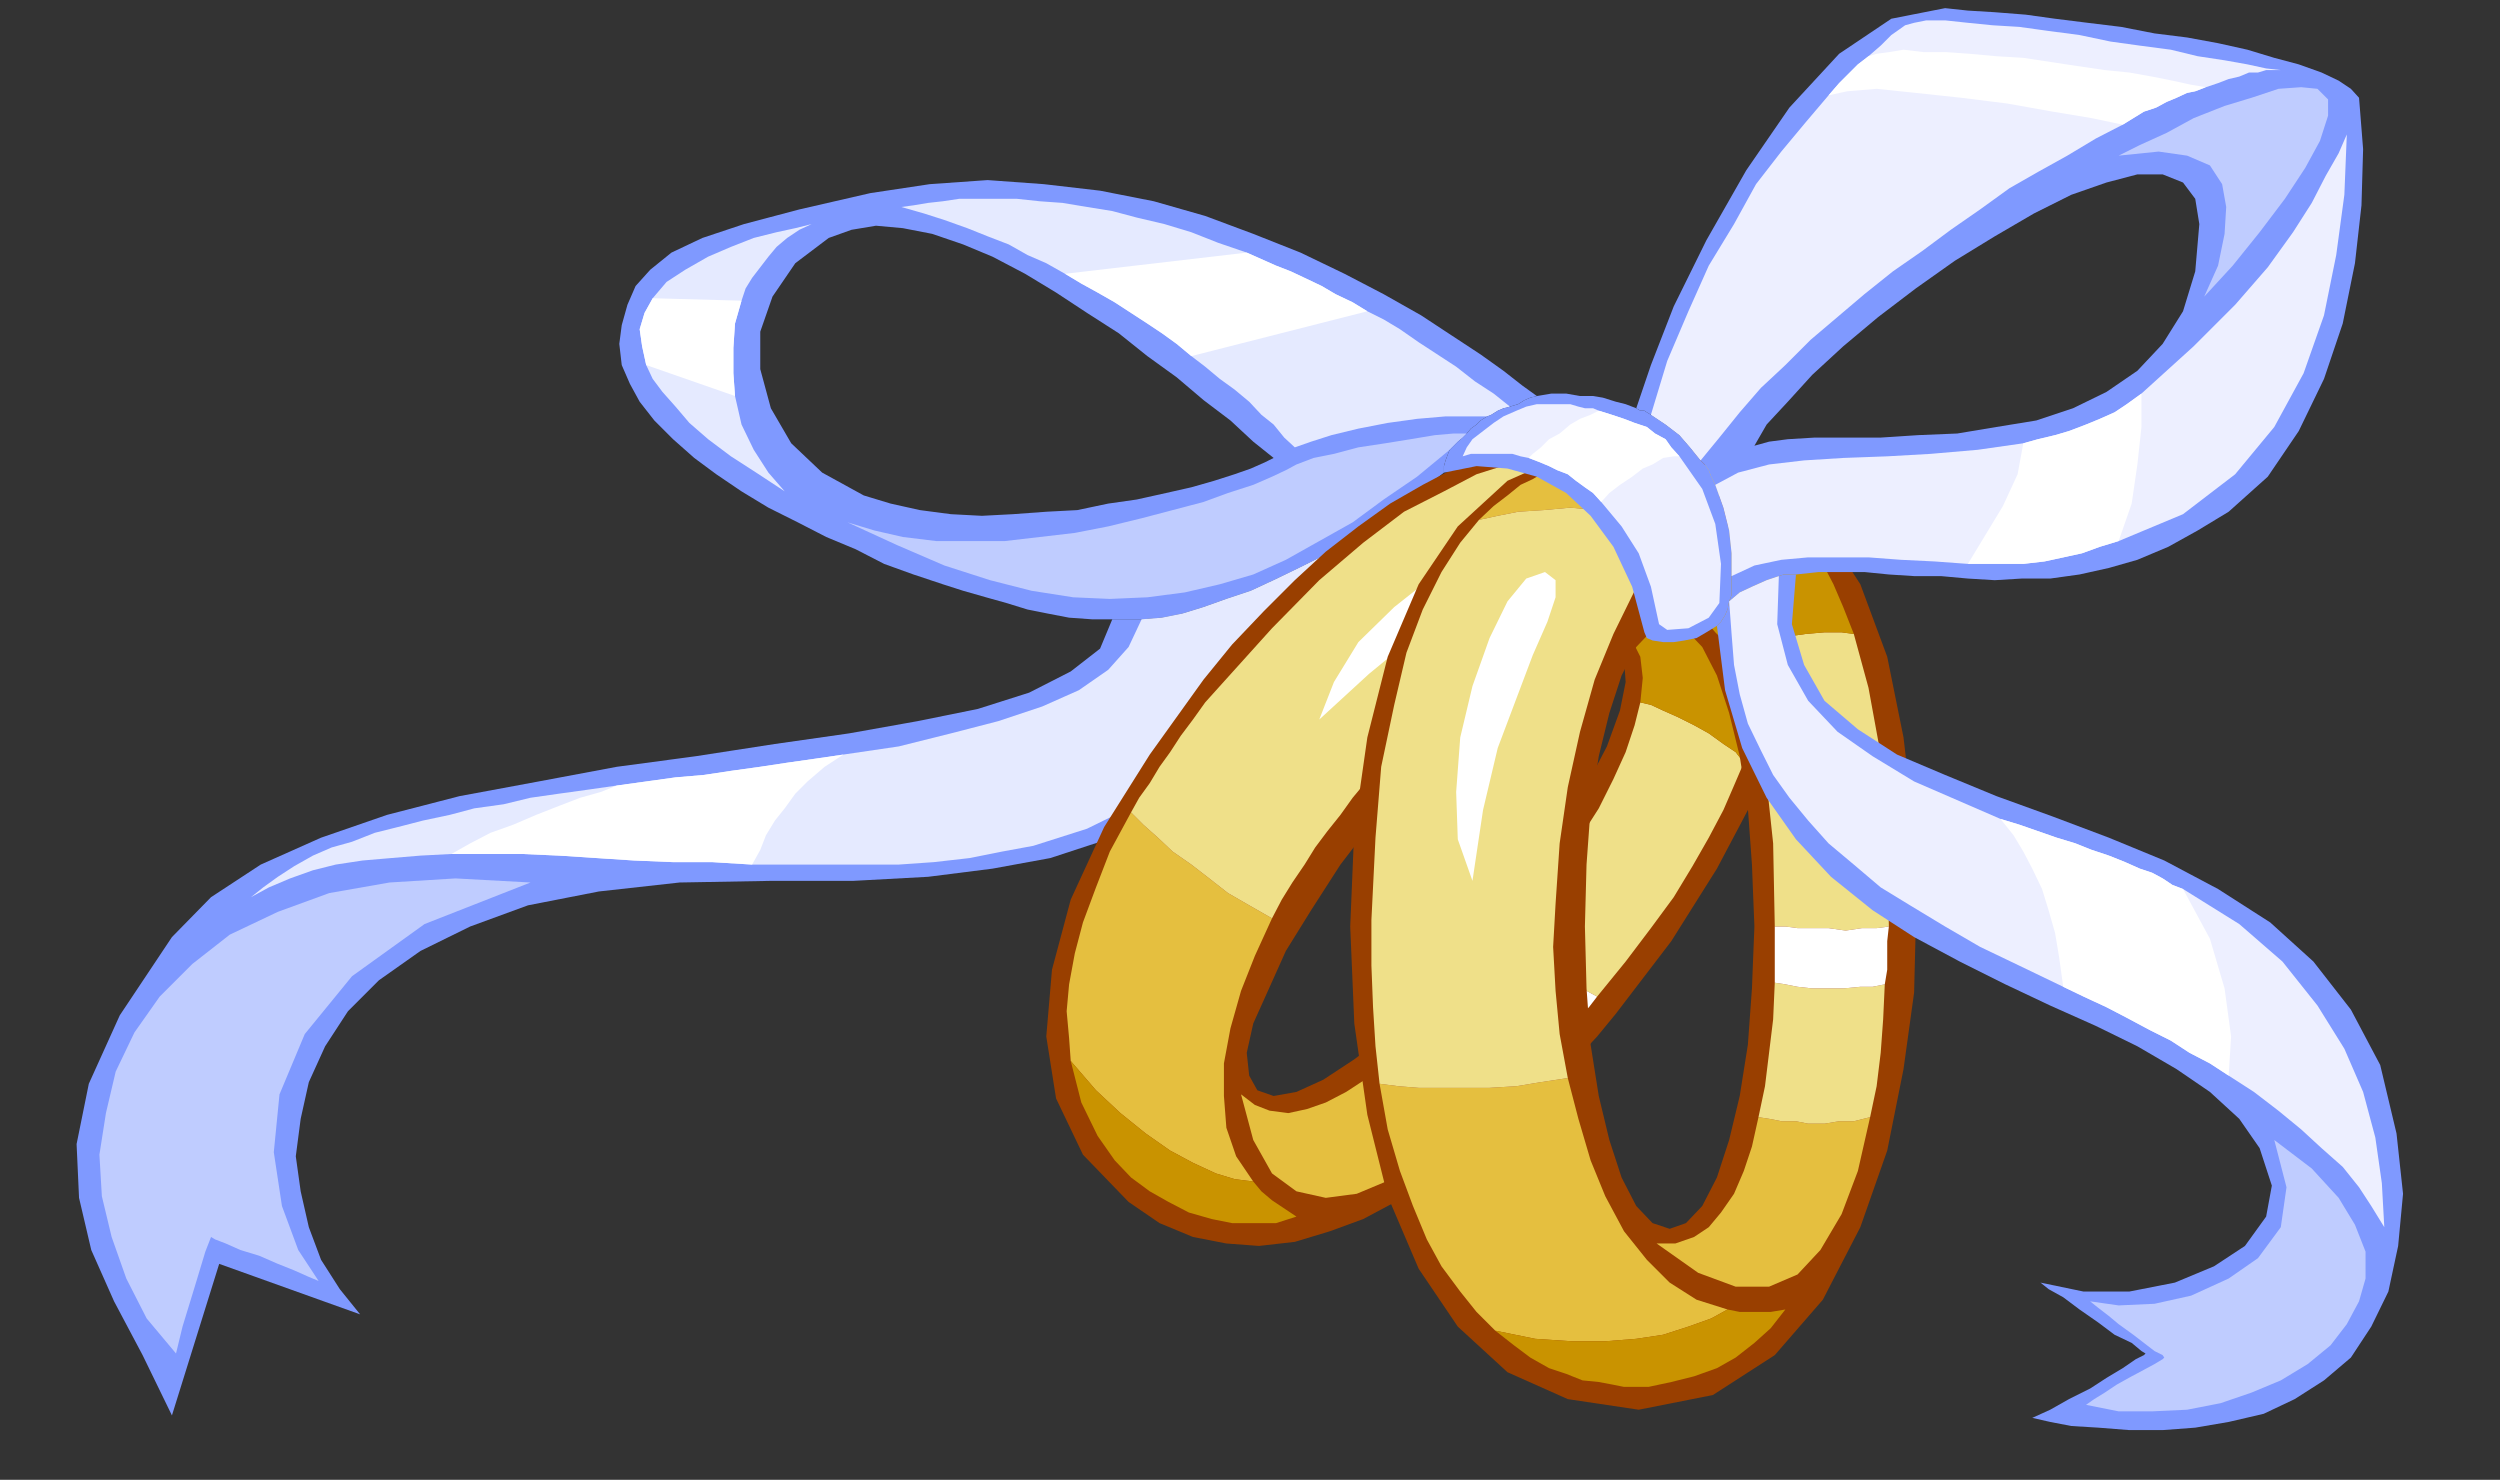 <?xml version="1.0" encoding="UTF-8" standalone="no"?>
<svg
   xmlns:ooo="http://xml.openoffice.org/svg/export"
   xmlns:dc="http://purl.org/dc/elements/1.1/"
   xmlns:cc="http://creativecommons.org/ns#"
   xmlns:rdf="http://www.w3.org/1999/02/22-rdf-syntax-ns#"
   xmlns:svg="http://www.w3.org/2000/svg"
   xmlns="http://www.w3.org/2000/svg"
   xmlns:sodipodi="http://sodipodi.sourceforge.net/DTD/sodipodi-0.dtd"
   xmlns:inkscape="http://www.inkscape.org/namespaces/inkscape"
   version="1.2"
   width="30.68mm"
   height="18.16mm"
   viewBox="0 0 3068 1816"
   preserveAspectRatio="xMidYMid"
   xml:space="preserve"
   id="svg154"
   sodipodi:docname="rings1.svg"
   style="fill-rule:evenodd;stroke-width:28.222;stroke-linejoin:round"
   inkscape:version="0.92.5 (2060ec1f9f, 2020-04-08)"><rect x="0" y="0" width="3068" height="1816" fill="#333333" stroke="none"/><sodipodi:namedview
   pagecolor="#ffffff"
   bordercolor="#666666"
   borderopacity="1"
   objecttolerance="10"
   gridtolerance="10"
   guidetolerance="10"
   inkscape:pageopacity="0"
   inkscape:pageshadow="2"
   inkscape:window-width="664"
   inkscape:window-height="487"
   id="namedview156"
   showgrid="false"
   inkscape:zoom="0.2102413"
   inkscape:cx="57.977954"
   inkscape:cy="34.318109"
   inkscape:window-x="0"
   inkscape:window-y="0"
   inkscape:window-maximized="0"
   inkscape:current-layer="svg154" />
 <defs
   class="ClipPathGroup"
   id="defs8">
  <clipPath
   id="presentation_clip_path"
   clipPathUnits="userSpaceOnUse">
   <rect
   x="0"
   y="0"
   width="21000"
   height="29700"
   id="rect2" />
  </clipPath>
  <clipPath
   id="presentation_clip_path_shrink"
   clipPathUnits="userSpaceOnUse">
   <rect
   x="21"
   y="29"
   width="20958"
   height="29641"
   id="rect5" />
  </clipPath>
 </defs>
 <defs
   class="TextShapeIndex"
   id="defs12">
  <g
   ooo:slide="id1"
   ooo:id-list="id3"
   id="g10" />
 </defs>
 <defs
   class="EmbeddedBulletChars"
   id="defs44">
  <g
   id="bullet-char-template-57356"
   transform="matrix(4.8828125e-4,0,0,-4.8828125e-4,0,0)">
   <path
   d="M 580,1141 1163,571 580,0 -4,571 Z"
   id="path14"
   inkscape:connector-curvature="0" />
  </g>
  <g
   id="bullet-char-template-57354"
   transform="matrix(4.8828125e-4,0,0,-4.8828125e-4,0,0)">
   <path
   d="M 8,1128 H 1137 V 0 H 8 Z"
   id="path17"
   inkscape:connector-curvature="0" />
  </g>
  <g
   id="bullet-char-template-10146"
   transform="matrix(4.8828125e-4,0,0,-4.8828125e-4,0,0)">
   <path
   d="M 174,0 602,739 174,1481 1456,739 Z M 1358,739 309,1346 659,739 Z"
   id="path20"
   inkscape:connector-curvature="0" />
  </g>
  <g
   id="bullet-char-template-10132"
   transform="matrix(4.8828125e-4,0,0,-4.8828125e-4,0,0)">
   <path
   d="M 2015,739 1276,0 H 717 l 543,543 H 174 v 393 h 1086 l -543,545 h 557 z"
   id="path23"
   inkscape:connector-curvature="0" />
  </g>
  <g
   id="bullet-char-template-10007"
   transform="matrix(4.8828125e-4,0,0,-4.8828125e-4,0,0)">
   <path
   d="m 0,-2 c -7,16 -16,29 -25,39 l 381,530 c -94,256 -141,385 -141,387 0,25 13,38 40,38 9,0 21,-2 34,-5 21,4 42,12 65,25 l 27,-13 111,-251 280,301 64,-25 24,25 c 21,-10 41,-24 62,-43 C 886,937 835,863 770,784 769,783 710,716 594,584 L 774,223 c 0,-27 -21,-55 -63,-84 l 16,-20 C 717,90 699,76 672,76 641,76 570,178 457,381 L 164,-76 c -22,-34 -53,-51 -92,-51 -42,0 -63,17 -64,51 -7,9 -10,24 -10,44 0,9 1,19 2,30 z"
   id="path26"
   inkscape:connector-curvature="0" />
  </g>
  <g
   id="bullet-char-template-10004"
   transform="matrix(4.8828125e-4,0,0,-4.8828125e-4,0,0)">
   <path
   d="M 285,-33 C 182,-33 111,30 74,156 52,228 41,333 41,471 c 0,78 14,145 41,201 34,71 87,106 158,106 53,0 88,-31 106,-94 l 23,-176 c 8,-64 28,-97 59,-98 l 735,706 c 11,11 33,17 66,17 42,0 63,-15 63,-46 V 965 c 0,-36 -10,-64 -30,-84 L 442,47 C 390,-6 338,-33 285,-33 Z"
   id="path29"
   inkscape:connector-curvature="0" />
  </g>
  <g
   id="bullet-char-template-9679"
   transform="matrix(4.8828125e-4,0,0,-4.8828125e-4,0,0)">
   <path
   d="M 813,0 C 632,0 489,54 383,161 276,268 223,411 223,592 c 0,181 53,324 160,431 106,107 249,161 430,161 179,0 323,-54 432,-161 108,-107 162,-251 162,-431 0,-180 -54,-324 -162,-431 C 1136,54 992,0 813,0 Z"
   id="path32"
   inkscape:connector-curvature="0" />
  </g>
  <g
   id="bullet-char-template-8226"
   transform="matrix(4.8828125e-4,0,0,-4.8828125e-4,0,0)">
   <path
   d="m 346,457 c -73,0 -137,26 -191,78 -54,51 -81,114 -81,188 0,73 27,136 81,188 54,52 118,78 191,78 73,0 134,-26 185,-79 51,-51 77,-114 77,-187 0,-75 -25,-137 -76,-188 -50,-52 -112,-78 -186,-78 z"
   id="path35"
   inkscape:connector-curvature="0" />
  </g>
  <g
   id="bullet-char-template-8211"
   transform="matrix(4.8828125e-4,0,0,-4.8828125e-4,0,0)">
   <path
   d="M -4,459 H 1135 V 606 H -4 Z"
   id="path38"
   inkscape:connector-curvature="0" />
  </g>
  <g
   id="bullet-char-template-61548"
   transform="matrix(4.8828125e-4,0,0,-4.8828125e-4,0,0)">
   <path
   d="m 173,740 c 0,163 58,303 173,419 116,115 255,173 419,173 163,0 302,-58 418,-173 116,-116 174,-256 174,-419 0,-163 -58,-303 -174,-418 C 1067,206 928,148 765,148 601,148 462,206 346,322 231,437 173,577 173,740 Z"
   id="path41"
   inkscape:connector-curvature="0" />
  </g>
 </defs>
 <g
   id="g49"
   transform="translate(-8966,-13942)">
  <g
   id="id2"
   class="Master_Slide">
   <g
   id="bg-id2"
   class="Background" />
   <g
   id="bo-id2"
   class="BackgroundObjects" />
  </g>
 </g>
 <g
   class="SlideGroup"
   id="g152"
   transform="translate(-8966,-13942)">
  <g
   id="g150">
   <g
   id="container-id1">
    <g
   id="id1"
   class="Slide"
   clip-path="url(#presentation_clip_path)">
     <g
   class="Page"
   id="g146">
      <g
   class="Graphic"
   id="g144">
       <g
   id="id3">
        <rect
   class="BoundingBox"
   x="8966"
   y="13942"
   width="3068"
   height="1816"
   id="rect51"
   style="fill:none;stroke:none" />
        <path
   d="m 9983,14234 -41,31 -28,41 -15,43 v 46 l 13,48 25,43 38,36 51,28 33,10 36,8 38,5 38,2 38,-2 41,-3 38,-2 38,-8 35,-5 36,-8 31,-7 28,-8 25,-8 20,-7 18,-8 10,-5 -25,-20 -28,-26 -33,-25 -33,-28 -36,-26 -35,-28 -39,-25 -38,-25 -38,-23 -40,-21 -36,-15 -38,-13 -36,-7 -33,-3 -30,5 -28,10 51,-55 73,-11 71,-5 69,5 69,8 66,13 63,18 59,22 58,23 54,26 48,25 46,26 38,25 35,23 28,20 23,18 18,13 -8,2 -7,3 -8,5 -10,3 -8,2 -7,3 -8,5 -5,2 -8,5 -5,5 -7,5 -5,6 -5,5 -6,5 -5,5 -5,5 -2,5 -3,8 -2,7 v 8 l -13,10 -13,10 -12,10 -13,11 -13,7 -13,10 -12,8 -13,8 -13,7 -10,8 -10,5 -13,8 -30,15 -31,15 -28,13 -30,10 -28,10 -26,8 -25,5 -25,2 h -11 -7 -8 -10 -25 l -28,-2 -26,-5 -25,-5 -26,-8 -25,-7 -28,-8 -25,-8 -36,-12 -36,-13 -35,-18 -36,-15 -35,-18 -36,-18 -33,-20 -31,-21 -27,-20 -26,-23 -23,-23 -18,-23 -12,-22 -10,-23 -3,-26 3,-23 7,-25 10,-23 18,-20 26,-21 38,-18 51,-17 68,-18 87,-20 z"
   id="path53"
   inkscape:connector-curvature="0"
   style="fill:#7f99ff;stroke:none" />
        <path
   d="m 10331,14702 -15,36 -36,28 -51,26 -63,20 -74,15 -84,15 -91,13 -97,15 -97,13 -96,18 -97,18 -89,23 -81,28 -74,33 -61,40 -48,49 -64,96 -38,84 -15,74 3,66 15,64 28,63 35,66 36,74 58,-186 173,62 -25,-31 -23,-36 -15,-40 -10,-44 -6,-43 6,-46 10,-45 20,-44 28,-43 38,-38 51,-36 61,-30 71,-26 87,-17 99,-11 112,-2 h 101 l 92,-5 79,-10 71,-13 61,-20 51,-23 45,-26 41,-30 33,-33 28,-33 25,-36 23,-38 18,-41 20,-38 18,-41 18,-40 -13,7 -10,8 -10,5 -13,8 -30,15 -31,15 -28,13 -30,10 -28,10 -26,8 -25,5 -25,2 h -11 -7 -8 z"
   id="path55"
   inkscape:connector-curvature="0"
   style="fill:#7f99ff;stroke:none" />
        <path
   d="m 10590,14624 -30,15 -31,15 -28,13 -30,10 -28,10 -26,8 -25,5 -25,2 -16,34 -25,28 -36,25 -45,20 -54,18 -58,15 -64,16 -68,10 -34,5 -35,5 -33,5 -36,5 -33,5 -35,3 -36,5 -36,5 -35,5 -36,5 -35,5 -33,8 -36,5 -30,8 -33,7 -31,8 -28,7 -28,11 -25,7 -23,10 -23,13 -20,13 -18,13 -15,12 22,-12 26,-11 28,-10 28,-7 33,-5 35,-3 36,-3 38,-2 h 43 44 l 45,2 46,3 46,3 48,2 h 48 l 49,3 h 45 46 46 43 l 43,-3 44,-5 40,-8 38,-7 66,-21 61,-30 56,-38 49,-44 43,-50 35,-56 28,-56 z"
   id="path57"
   inkscape:connector-curvature="0"
   style="fill:#e5eaff;stroke:none" />
        <path
   d="m 10555,14491 20,-7 25,-8 33,-8 36,-7 36,-5 35,-3 h 28 23 l 5,-2 8,-5 7,-3 8,-2 -20,-16 -23,-15 -23,-18 -23,-15 -23,-15 -23,-16 -20,-12 -20,-10 -18,-11 -21,-10 -17,-10 -21,-10 -17,-8 -18,-7 -18,-8 -18,-8 -35,-12 -33,-13 -33,-10 -34,-8 -30,-8 -31,-5 -30,-5 -28,-2 -28,-3 h -23 -25 -23 l -20,3 -18,2 -18,3 -15,2 28,8 25,8 28,10 25,10 26,10 23,13 23,10 23,13 20,12 20,11 21,12 20,13 20,13 18,12 18,13 18,15 17,13 18,15 18,13 18,15 15,16 15,12 13,16 z"
   id="path59"
   inkscape:connector-curvature="0"
   style="fill:#e5eaff;stroke:none" />
        <path
   d="m 9868,14428 -2,-28 v -31 l 2,-30 8,-28 5,-15 8,-13 10,-13 10,-13 10,-12 13,-11 15,-10 15,-7 -20,5 -23,5 -28,7 -28,11 -28,12 -28,16 -23,15 -17,20 -10,18 -6,20 3,21 5,23 8,17 12,16 16,18 17,20 23,20 28,21 31,20 35,23 -20,-23 -18,-28 -15,-31 z"
   id="path61"
   inkscape:connector-curvature="0"
   style="fill:#e5eaff;stroke:none" />
        <path
   d="m 9889,15003 -49,-3 h -48 l -48,-2 -46,-3 -46,-3 -45,-2 h -44 -43 l 23,-13 25,-13 28,-10 28,-12 28,-11 26,-10 25,-7 20,-8 36,-5 36,-5 35,-3 33,-5 36,-5 33,-5 35,-5 34,-5 -23,15 -21,18 -15,15 -13,18 -12,15 -11,18 -7,18 z"
   id="path63"
   inkscape:connector-curvature="0"
   style="fill:#ffffff;stroke:none" />
        <path
   d="m 10644,14324 -18,-11 -21,-10 -17,-10 -21,-10 -17,-8 -18,-7 -18,-8 -18,-8 -223,26 20,12 20,11 21,12 20,13 20,13 18,12 18,13 18,15 z"
   id="path65"
   inkscape:connector-curvature="0"
   style="fill:#ffffff;stroke:none" />
        <path
   d="m 9759,14390 -5,-23 -3,-21 6,-20 10,-18 109,3 -8,28 -2,30 v 31 l 2,28 z"
   id="path67"
   inkscape:connector-curvature="0"
   style="fill:#ffffff;stroke:none" />
        <path
   d="m 10766,14474 h -16 l -23,2 -30,5 -31,5 -33,5 -30,8 -25,5 -21,8 -13,7 -17,8 -23,10 -31,10 -30,11 -38,10 -38,10 -41,10 -41,8 -43,5 -43,5 h -43 -41 l -41,-5 -35,-8 -33,-10 61,28 58,25 56,18 51,13 51,8 45,2 46,-2 46,-6 43,-10 41,-12 40,-18 41,-23 41,-23 38,-28 41,-28 40,-33 5,-5 5,-5 6,-5 z"
   id="path69"
   inkscape:connector-curvature="0"
   style="fill:#bfccff;stroke:none" />
        <path
   d="m 9617,15025 -92,-5 -81,5 -74,13 -63,23 -59,28 -46,36 -40,40 -31,44 -23,48 -12,51 -8,51 3,51 12,50 18,51 25,49 36,43 8,-33 15,-49 13,-43 7,-18 5,3 13,5 18,8 23,7 23,10 20,8 18,8 12,5 -25,-38 -20,-54 -10,-66 7,-71 31,-74 58,-71 89,-64 z"
   id="path71"
   inkscape:connector-curvature="0"
   style="fill:#bfccff;stroke:none" />
        <path
   d="m 10804,15069 43,-56 36,-56 30,-51 25,-48 16,-44 7,-35 -2,-28 -10,-18 -21,-8 -28,5 -33,16 -38,25 -41,33 -43,41 -45,48 -46,54 -43,56 -36,56 -31,50 -22,49 -18,40 -8,36 3,28 10,18 20,7 28,-5 33,-15 38,-25 41,-31 43,-41 46,-48 46,-53 145,117 -23,28 -28,30 -31,31 -33,30 -35,31 -38,28 -39,28 -40,23 -43,23 -41,15 -43,13 -44,5 -40,-3 -41,-8 -41,-17 -38,-26 -56,-58 -33,-69 -12,-76 7,-82 23,-86 41,-89 56,-89 66,-92 35,-43 39,-41 38,-38 38,-35 40,-31 39,-28 40,-23 38,-20 41,-13 38,-10 38,-5 h 38 l 39,7 35,11 36,17 35,26 61,63 33,69 13,76 -10,79 -28,84 -46,87 -56,89 -68,89 z"
   id="path73"
   inkscape:connector-curvature="0"
   style="fill:#993f00;stroke:none" />
        <path
   d="m 10504,15392 -21,-31 -12,-35 -3,-39 v -40 l 8,-43 13,-46 17,-43 21,-46 -28,-16 -26,-15 -23,-18 -22,-17 -23,-16 -18,-17 -18,-16 -15,-15 -26,48 -17,44 -16,43 -10,38 -7,38 -3,33 3,33 2,28 31,36 30,28 31,25 30,21 28,15 28,13 23,7 z"
   id="path75"
   inkscape:connector-curvature="0"
   style="fill:#e5bf3f;stroke:none" />
        <path
   d="m 10852,14504 20,8 21,12 25,16 23,18 25,22 23,23 23,26 21,28 12,-3 h 13 10 l 13,3 h 10 l 10,2 10,5 10,3 -15,-31 -20,-28 -20,-25 -23,-23 -23,-18 -21,-12 -17,-11 -16,-5 -5,-2 -7,-3 -10,-2 -16,-3 -15,-2 h -18 -20 z"
   id="path77"
   inkscape:connector-curvature="0"
   style="fill:#e5bf3f;stroke:none" />
        <path
   d="m 10771,15323 -49,38 -48,28 -43,18 -38,5 -36,-8 -30,-22 -23,-41 -15,-56 17,13 18,7 23,3 23,-5 23,-8 25,-13 26,-17 28,-23 7,10 10,10 11,10 12,10 13,13 15,10 15,10 z"
   id="path79"
   inkscape:connector-curvature="0"
   style="fill:#e5bf3f;stroke:none" />
        <path
   d="m 10354,14939 15,15 18,16 18,17 23,16 22,17 23,18 26,15 28,16 12,-23 13,-21 15,-22 13,-21 15,-20 16,-20 15,-21 15,-18 48,-48 49,-46 50,-40 51,-36 51,-28 48,-23 49,-18 46,-7 -21,-28 -23,-26 -23,-23 -25,-22 -23,-18 -25,-16 -21,-12 -20,-8 -36,8 -38,12 -40,21 -49,25 -50,38 -54,46 -58,59 -64,71 -18,20 -15,21 -15,20 -13,20 -13,18 -12,20 -13,18 z"
   id="path81"
   inkscape:connector-curvature="0"
   style="fill:#efe089;stroke:none" />
        <path
   d="m 10883,15216 -16,16 -12,15 -16,12 -12,13 -16,15 -12,13 -16,10 -12,13 -16,-8 -15,-10 -15,-10 -13,-13 -12,-10 -11,-10 -10,-10 -7,-10 12,-13 16,-10 12,-13 13,-13 15,-12 13,-16 15,-15 15,-18 8,10 10,11 13,12 13,11 15,12 15,10 13,11 z"
   id="path83"
   inkscape:connector-curvature="0"
   style="fill:#efe089;stroke:none" />
        <path
   d="m 10824,15084 8,8 12,10 13,13 13,12 15,13 15,10 13,8 13,7 35,-43 31,-41 28,-38 23,-38 20,-35 18,-34 13,-30 12,-28 -10,-13 -15,-10 -18,-13 -18,-10 -20,-10 -18,-8 -15,-7 -13,-3 -7,28 -11,33 -15,33 -18,36 -23,36 -22,38 -28,38 z"
   id="path85"
   inkscape:connector-curvature="0"
   style="fill:#efe089;stroke:none" />
        <path
   d="m 10280,15244 13,51 20,41 21,30 20,21 23,17 23,13 25,13 28,8 25,5 h 26 28 l 25,-8 -15,-10 -15,-10 -13,-11 -10,-12 -23,-3 -23,-7 -28,-13 -28,-15 -30,-21 -31,-25 -30,-28 z"
   id="path87"
   inkscape:connector-curvature="0"
   style="fill:#c99300;stroke:none" />
        <path
   d="m 10979,14804 3,-30 -3,-26 -10,-20 -15,-15 12,-8 18,-5 18,-5 23,-5 h 25 26 l 25,5 26,10 5,25 v 39 l -8,50 -18,59 -10,-13 -15,-10 -18,-13 -18,-10 -20,-10 -18,-8 -15,-7 z"
   id="path89"
   inkscape:connector-curvature="0"
   style="fill:#c99300;stroke:none" />
        <path
   d="m 10783,15132 8,10 10,11 13,12 13,11 15,12 15,10 13,11 13,7 10,-12 10,-13 13,-13 10,-13 -13,-7 -13,-8 -15,-10 -15,-13 -13,-12 -13,-13 -12,-10 -8,-8 -10,10 -10,13 -10,15 z"
   id="path91"
   inkscape:connector-curvature="0"
   style="fill:#ffffff;stroke:none" />
        <path
   d="m 10872,14598 3,15 -13,16 -25,15 -36,20 -46,26 -53,33 -56,46 -61,56 18,-46 30,-49 44,-43 48,-38 48,-30 43,-21 36,-7 z"
   id="path93"
   inkscape:connector-curvature="0"
   style="fill:#ffffff;stroke:none" />
        <path
   d="m 11119,15079 -3,-76 -5,-69 -10,-64 -13,-53 -15,-46 -18,-35 -20,-21 -20,-7 -21,7 -20,21 -18,35 -15,46 -13,53 -10,64 -5,69 -2,76 2,76 5,69 10,63 13,54 15,46 18,35 20,21 21,7 20,-7 20,-21 18,-35 15,-46 13,-54 10,-63 5,-69 3,-76 h 198 l -2,81 -13,94 -20,100 -33,94 -46,89 -59,68 -76,49 -91,18 -87,-13 -74,-33 -61,-56 -48,-71 -38,-89 -25,-100 -16,-112 -5,-119 5,-120 16,-112 25,-99 38,-89 48,-71 61,-56 74,-33 87,-13 91,13 76,33 59,56 46,71 33,89 20,99 13,112 2,120 z"
   id="path95"
   inkscape:connector-curvature="0"
   style="fill:#993f00;stroke:none" />
        <path
   d="m 11086,15549 -38,-12 -33,-21 -28,-28 -28,-35 -23,-43 -18,-44 -15,-51 -13,-50 -33,5 -30,5 -33,2 h -31 -30 -26 l -25,-2 -23,-3 10,56 15,51 16,43 17,41 18,33 23,31 20,25 23,23 49,10 45,3 h 41 l 38,-3 33,-5 31,-10 28,-10 z"
   id="path97"
   inkscape:connector-curvature="0"
   style="fill:#e5bf3f;stroke:none" />
        <path
   d="m 10781,14580 23,-5 25,-5 31,-2 33,-3 33,3 35,2 36,5 36,10 10,-10 10,-7 10,-8 10,-8 10,-5 11,-5 10,-5 10,-2 -33,-16 -36,-10 -35,-5 -33,-5 h -31 l -25,3 -23,5 -15,5 -6,2 -7,3 -10,5 -13,8 -15,7 -16,13 -17,13 z"
   id="path99"
   inkscape:connector-curvature="0"
   style="fill:#e5bf3f;stroke:none" />
        <path
   d="m 11261,15313 -15,66 -20,53 -26,44 -28,30 -35,15 h -41 l -46,-17 -51,-36 h 23 l 23,-8 18,-12 15,-18 16,-23 12,-28 10,-30 8,-36 13,2 15,3 h 18 l 15,3 h 20 l 18,-3 h 18 z"
   id="path101"
   inkscape:connector-curvature="0"
   style="fill:#e5bf3f;stroke:none" />
        <path
   d="m 10659,15272 23,3 25,2 h 26 30 31 l 33,-2 30,-5 33,-5 -10,-54 -5,-53 -3,-54 3,-53 5,-74 10,-69 15,-68 18,-64 23,-56 26,-53 27,-46 34,-36 -36,-10 -36,-5 -35,-2 -33,-3 -33,3 -31,2 -25,5 -23,5 -23,28 -23,36 -23,46 -20,53 -15,64 -16,76 -7,87 -5,101 v 56 l 2,51 3,48 z"
   id="path103"
   inkscape:connector-curvature="0"
   style="fill:#efe089;stroke:none" />
        <path
   d="m 11279,15150 -2,43 -3,41 -5,41 -8,38 -20,5 h -18 l -18,3 h -20 l -15,-3 h -18 l -15,-3 -13,-2 8,-38 5,-41 5,-41 2,-45 13,2 15,3 18,2 h 18 20 l 21,-2 h 15 z"
   id="path105"
   inkscape:connector-curvature="0"
   style="fill:#efe089;stroke:none" />
        <path
   d="m 11144,15079 h 13 l 15,2 h 21 17 l 21,3 20,-3 h 18 l 15,-2 -2,-115 -8,-96 -15,-82 -18,-66 -15,-2 h -21 l -23,2 -22,3 -23,5 -21,5 -15,5 -13,5 26,61 18,79 10,94 z"
   id="path107"
   inkscape:connector-curvature="0"
   style="fill:#efe089;stroke:none" />
        <path
   d="m 10801,15575 23,18 20,15 23,13 21,7 20,8 20,2 16,3 15,3 h 30 l 28,-6 28,-7 28,-10 23,-13 23,-18 20,-18 18,-23 -18,3 h -20 -18 l -15,-3 -20,11 -28,10 -31,10 -33,5 -38,3 h -41 l -45,-3 z"
   id="path109"
   inkscape:connector-curvature="0"
   style="fill:#c99300;stroke:none" />
        <path
   d="m 11088,14743 -7,-15 -10,-10 -11,-13 -10,-8 -10,-5 -13,-5 h -10 -12 l 5,-15 10,-15 13,-21 17,-17 18,-18 23,-16 25,-12 28,-10 11,7 10,10 12,16 13,17 13,21 13,25 12,28 13,33 -15,-2 h -21 l -23,2 -22,3 -23,5 -21,5 -15,5 z"
   id="path111"
   inkscape:connector-curvature="0"
   style="fill:#c99300;stroke:none" />
        <path
   d="m 11144,15148 13,2 15,3 18,2 h 18 20 l 21,-2 h 15 l 15,-3 3,-18 v -17 -18 l 2,-18 -15,2 h -18 l -20,3 -21,-3 h -17 -21 l -15,-2 h -13 v 15 18 20 z"
   id="path113"
   inkscape:connector-curvature="0"
   style="fill:#ffffff;stroke:none" />
        <path
   d="m 10862,14644 13,10 v 21 l -10,30 -18,41 -20,53 -23,61 -18,76 -13,87 -18,-51 -2,-58 5,-67 15,-63 21,-59 22,-45 23,-28 z"
   id="path115"
   inkscape:connector-curvature="0"
   style="fill:#ffffff;stroke:none" />
        <path
   d="m 10738,14522 v -8 l 2,-7 3,-8 2,-5 5,-5 5,-5 6,-5 5,-5 5,-6 7,-5 5,-5 8,-5 5,-2 8,-5 7,-3 8,-2 10,-3 8,-5 7,-3 8,-2 18,-3 h 18 l 17,3 h 16 l 12,2 16,5 12,3 13,5 5,3 h 5 l 3,2 5,3 18,12 17,13 13,15 13,16 5,5 5,7 3,8 5,10 10,28 7,28 3,28 v 28 8 7 8 l -3,8 -2,10 -3,7 -5,8 -5,5 -13,8 -12,7 -15,3 -13,2 h -13 l -13,-2 -7,-3 -3,-7 -15,-56 -23,-49 -28,-38 -30,-28 -36,-20 -36,-10 -38,-3 z"
   id="path117"
   inkscape:connector-curvature="0"
   style="fill:#7f99ff;stroke:none" />
        <path
   d="m 11073,14710 5,-5 5,-8 3,-7 2,-10 13,-11 15,-7 18,-8 15,-5 6,-2 h 5 5 5 l -5,61 15,50 25,44 41,35 48,31 59,25 63,26 69,25 69,26 68,28 66,35 64,41 53,48 46,59 36,68 20,84 8,74 -6,64 -12,56 -21,43 -25,38 -33,28 -36,23 -38,18 -43,10 -41,7 -40,3 h -41 l -38,-3 -33,-2 -26,-5 -22,-5 22,-10 23,-13 26,-13 20,-13 20,-12 16,-11 10,-5 2,-2 -5,-3 -12,-10 -21,-10 -20,-15 -23,-16 -20,-15 -18,-10 -10,-8 53,11 h 56 l 56,-11 48,-20 38,-25 26,-36 7,-38 -15,-46 -25,-36 -36,-33 -41,-28 -48,-28 -51,-25 -56,-25 -55,-26 -56,-28 -56,-30 -51,-33 -51,-41 -43,-46 -36,-51 -30,-61 -21,-71 z"
   id="path119"
   inkscape:connector-curvature="0"
   style="fill:#7f99ff;stroke:none" />
        <path
   d="m 11088,14680 3,-8 v -8 -7 -8 -28 l -3,-28 -7,-28 -10,-28 -5,-10 -3,-8 -5,-7 -5,-5 -13,-16 -13,-15 -17,-13 -18,-12 -5,-3 -3,-2 h -5 l -5,-3 18,-53 28,-72 40,-81 49,-86 53,-77 61,-66 64,-43 66,-13 28,3 33,2 38,3 36,5 40,5 41,5 41,8 40,5 38,7 36,8 33,10 30,8 28,10 21,10 15,10 10,11 -196,155 -5,-31 -15,-20 -25,-10 h -31 l -38,10 -43,15 -46,23 -48,28 -49,30 -48,34 -46,35 -43,36 -38,35 -30,33 -26,28 -15,26 18,-5 23,-3 33,-2 h 38 43 l 46,-3 48,-2 48,-8 49,-8 45,-15 41,-20 38,-26 31,-33 25,-40 15,-49 5,-58 196,-155 5,63 -2,69 -8,71 -15,74 -23,68 -31,64 -38,56 -48,43 -38,23 -36,20 -38,16 -35,10 -36,8 -36,5 h -35 l -33,2 -33,-2 -33,-3 h -33 l -31,-2 -30,-3 h -28 -28 l -28,3 h -5 -5 -5 l -6,2 -15,5 -18,8 -15,7 z"
   id="path121"
   inkscape:connector-curvature="0"
   style="fill:#7f99ff;stroke:none" />
        <path
   d="m 11810,14051 13,13 v 20 l -10,31 -18,33 -25,38 -31,41 -33,41 -35,38 17,-38 8,-39 2,-33 -5,-28 -15,-23 -28,-12 -35,-5 -49,5 26,-13 33,-15 33,-18 38,-15 33,-10 33,-11 28,-2 z"
   id="path123"
   inkscape:connector-curvature="0"
   style="fill:#bfccff;stroke:none" />
        <path
   d="m 11757,15341 46,35 33,36 20,33 13,33 v 33 l -8,28 -15,28 -20,26 -28,23 -33,20 -36,15 -38,13 -41,8 -43,2 h -41 l -40,-8 10,-7 13,-8 15,-10 18,-10 15,-8 13,-7 10,-6 2,-2 -2,-3 -10,-5 -13,-10 -13,-10 -18,-13 -12,-10 -13,-10 -10,-8 35,5 44,-2 45,-10 46,-21 36,-25 28,-38 7,-49 z"
   id="path125"
   inkscape:connector-curvature="0"
   style="fill:#bfccff;stroke:none" />
        <path
   d="m 10842,14504 13,5 12,5 10,5 13,5 10,8 11,8 10,7 10,11 25,30 21,33 15,41 10,46 10,7 26,-2 25,-13 13,-18 2,-48 -7,-49 -16,-43 -28,-40 -10,-11 -7,-10 -13,-7 -10,-8 -15,-5 -13,-5 -15,-5 -16,-5 -7,-3 h -10 l -8,-2 -10,-3 h -10 -11 -10 -10 l -13,3 -12,5 -16,7 -12,8 -13,10 -13,10 -7,10 -5,11 10,-3 h 10 10 10 10 11 l 10,3 z"
   id="path127"
   inkscape:connector-curvature="0"
   style="fill:#edefff;stroke:none" />
        <path
   d="m 10992,14451 20,-66 26,-61 25,-56 31,-51 27,-49 31,-40 30,-36 28,-33 13,-15 13,-13 10,-10 13,-10 15,-13 13,-13 10,-7 7,-5 11,-3 15,-3 h 23 l 28,3 30,3 33,2 36,5 38,5 38,8 36,5 38,5 33,8 33,5 28,5 23,5 18,2 h -8 -10 l -10,3 h -11 l -12,5 -13,3 -13,5 -15,5 -13,5 -10,2 -13,6 -12,5 -13,7 -15,5 -13,8 -13,8 -33,17 -35,21 -36,20 -35,20 -36,26 -36,25 -35,26 -36,25 -35,28 -33,28 -33,28 -31,31 -30,28 -26,30 -25,31 -23,28 -13,-16 -13,-15 -17,-13 z"
   id="path129"
   inkscape:connector-curvature="0"
   style="fill:#edefff;stroke:none" />
        <path
   d="m 11088,14680 3,40 3,38 7,36 10,36 16,33 15,30 20,28 23,28 25,28 31,26 33,28 36,22 43,26 43,25 48,23 54,26 25,12 28,13 25,13 28,15 26,13 23,15 25,13 23,15 31,20 30,23 28,23 25,23 26,23 20,25 15,23 16,26 -3,-54 -8,-56 -15,-56 -23,-53 -33,-53 -43,-54 -53,-46 -69,-43 -13,-5 -12,-8 -13,-7 -15,-5 -18,-8 -20,-8 -21,-7 -20,-8 -23,-7 -23,-8 -23,-8 -23,-7 -53,-23 -53,-23 -51,-31 -43,-30 -36,-38 -25,-44 -13,-50 2,-59 -15,5 -18,8 -15,7 z"
   id="path131"
   inkscape:connector-curvature="0"
   style="fill:#edefff;stroke:none" />
        <path
   d="m 11381,14634 h 23 23 22 l 26,-3 23,-5 23,-5 22,-8 23,-7 79,-33 64,-49 48,-58 36,-66 25,-71 15,-74 10,-74 3,-74 -10,23 -16,28 -17,33 -23,36 -31,43 -40,46 -51,51 -64,58 -18,13 -15,10 -18,8 -17,7 -21,8 -17,5 -21,5 -18,5 -56,8 -58,5 -53,3 -54,2 -48,3 -43,5 -38,10 -28,15 10,28 7,28 3,28 v 28 l 28,-13 33,-7 33,-3 h 36 38 l 40,3 41,2 z"
   id="path133"
   inkscape:connector-curvature="0"
   style="fill:#edefff;stroke:none" />
        <path
   d="m 11027,14502 -10,-11 -7,-10 -13,-7 -10,-8 -15,-5 -13,-5 -15,-5 -16,-5 -10,5 -13,5 -12,7 -13,11 -13,7 -10,10 -10,8 -5,5 13,5 12,5 10,5 13,5 10,8 11,8 10,7 10,11 10,-11 13,-10 15,-10 13,-10 12,-5 13,-8 13,-2 z"
   id="path135"
   inkscape:connector-curvature="0"
   style="fill:#ffffff;stroke:none" />
        <path
   d="m 11571,14095 -38,-8 -48,-8 -56,-10 -56,-7 -56,-6 -48,-5 -36,3 -23,5 13,-15 13,-13 10,-10 13,-10 10,-3 15,-2 18,-3 25,3 h 28 l 28,2 33,3 33,2 33,5 33,5 34,5 30,3 28,5 25,5 23,5 18,3 -13,5 -10,2 -13,6 -12,5 -13,7 -15,5 -13,8 z"
   id="path137"
   inkscape:connector-curvature="0"
   style="fill:#ffffff;stroke:none" />
        <path
   d="m 11498,15153 25,12 28,13 25,13 28,15 26,13 23,15 25,13 23,15 3,-48 -8,-59 -18,-61 -33,-61 -13,-5 -12,-8 -13,-7 -15,-5 -18,-8 -20,-8 -21,-7 -20,-8 -23,-7 -23,-8 -23,-8 -23,-7 16,20 12,20 11,21 12,25 8,26 8,28 5,30 z"
   id="path139"
   inkscape:connector-curvature="0"
   style="fill:#ffffff;stroke:none" />
        <path
   d="m 11381,14634 20,-33 23,-38 18,-39 7,-38 18,-5 21,-5 17,-5 21,-8 17,-7 18,-8 15,-10 18,-13 v 41 l -5,46 -7,48 -16,46 -23,7 -22,8 -23,5 -23,5 -26,3 h -22 -23 z"
   id="path141"
   inkscape:connector-curvature="0"
   style="fill:#ffffff;stroke:none" />
       </g>
      </g>
     </g>
    </g>
   </g>
  </g>
 </g>
</svg>